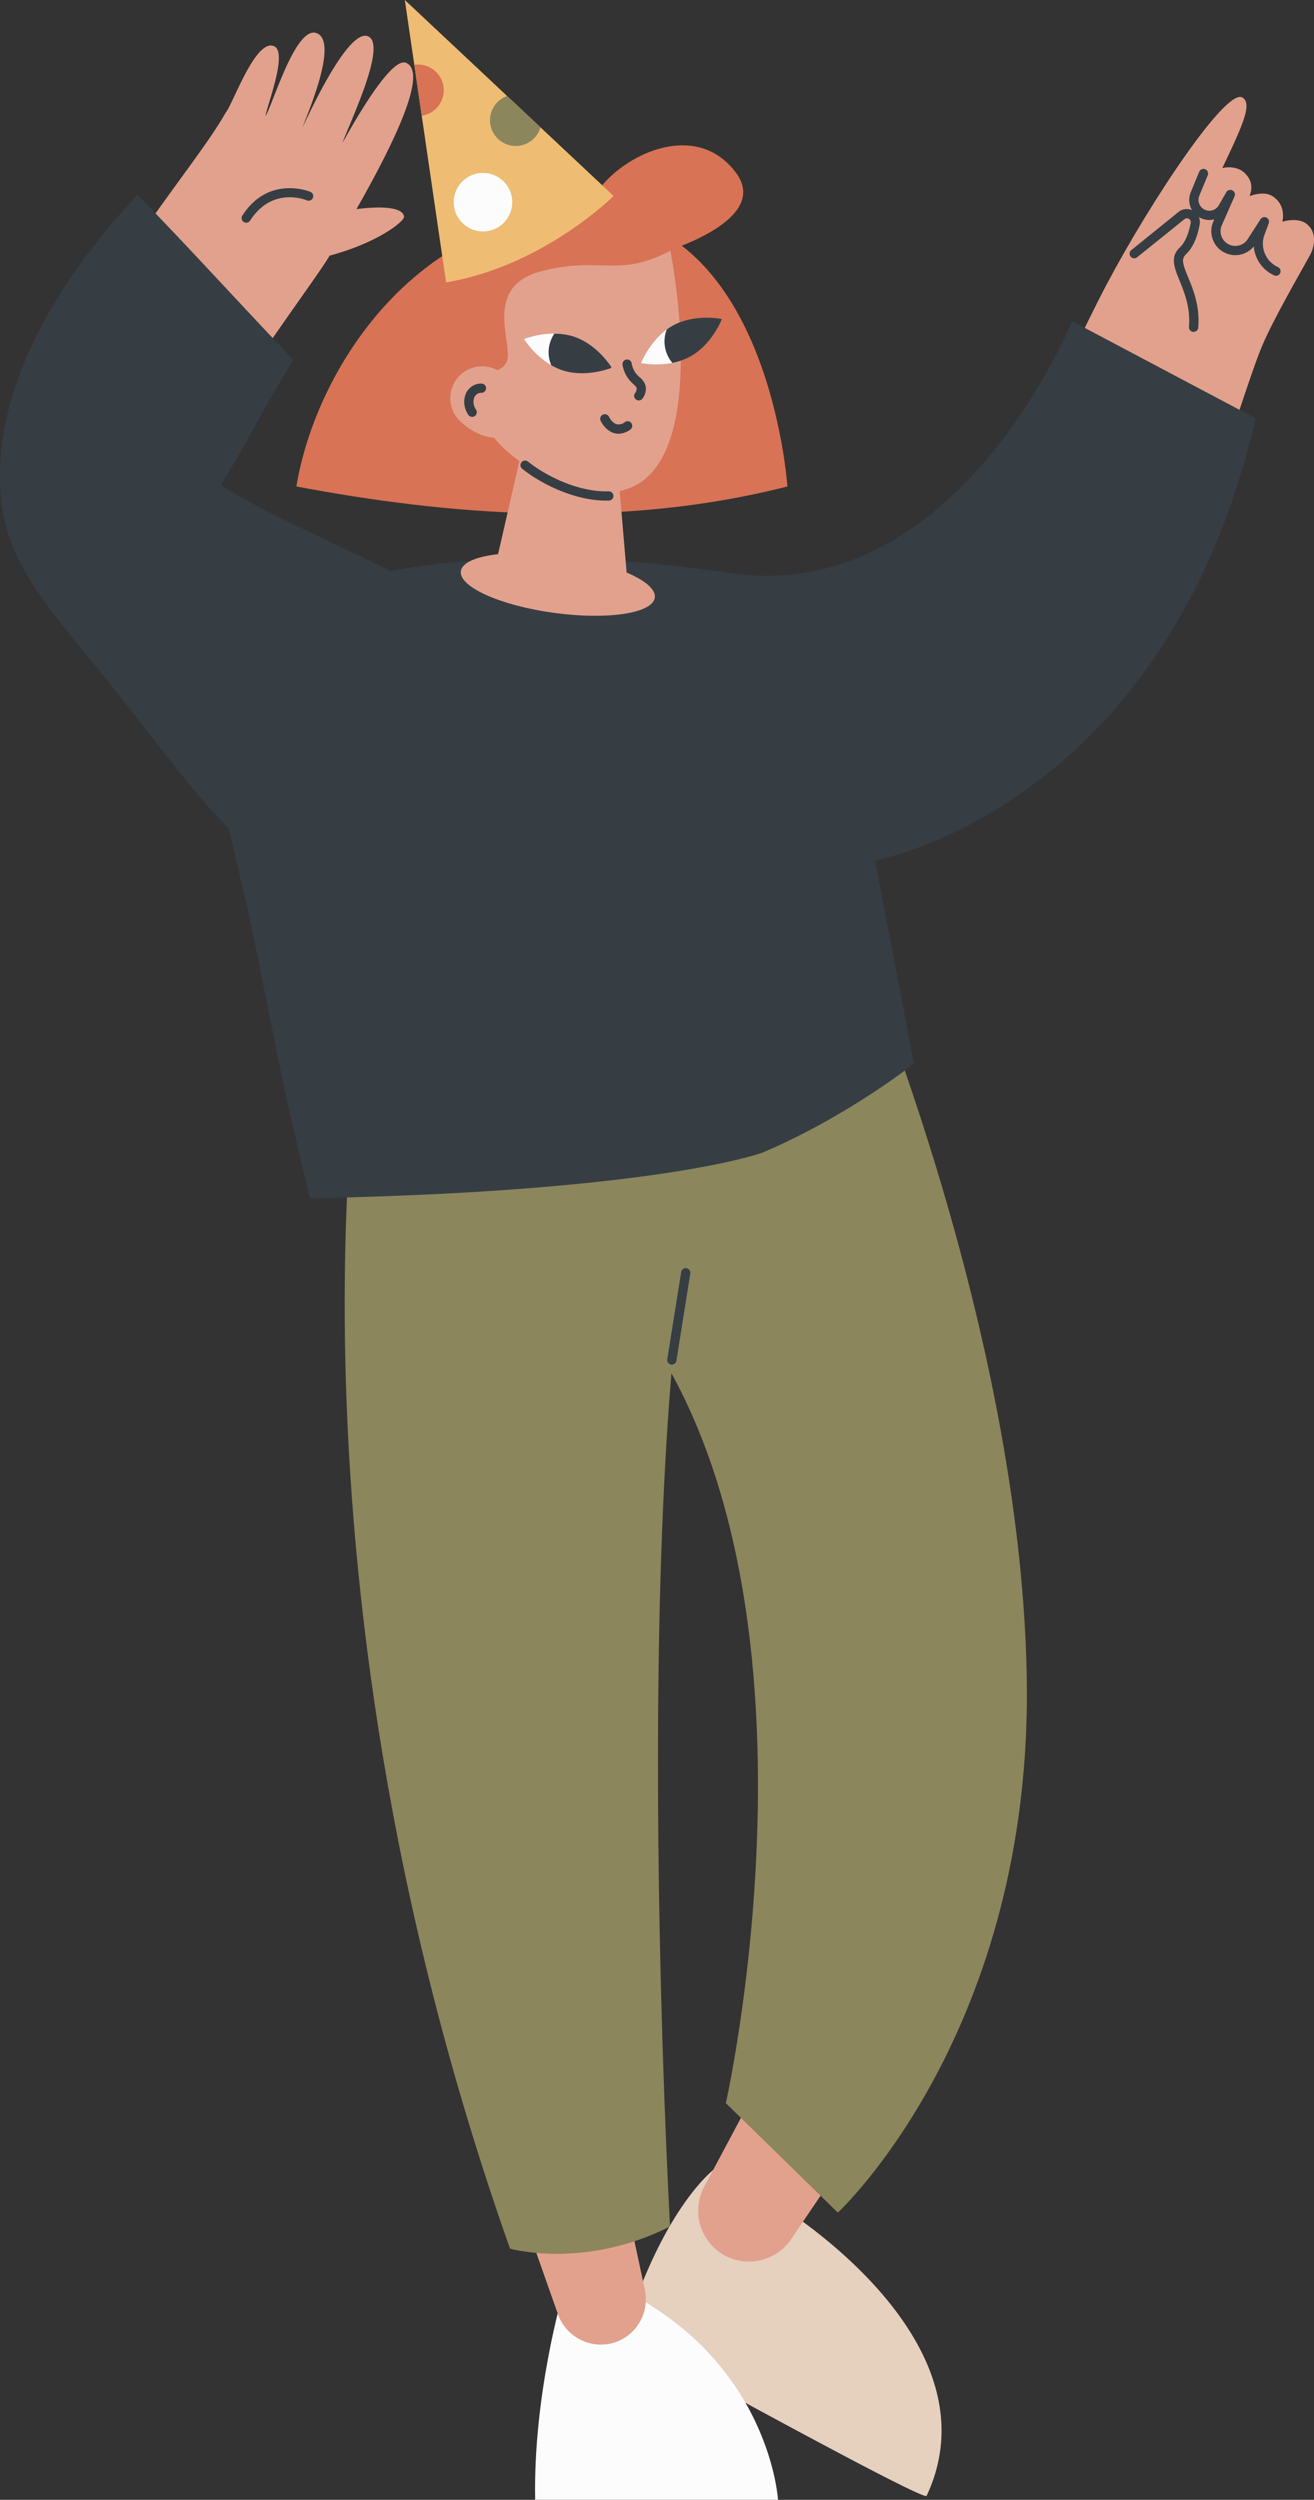 <svg xmlns="http://www.w3.org/2000/svg" width="567.74" height="1080" viewBox="0 0 567.74 1080"><rect x="0" y="0" width="567.74" height="1080" fill="#333333" stroke="none"/><g id="Слой_2" data-name="Слой 2"><g id="fiesta02_510978502"><g id="fiesta02_510978502-2" data-name="fiesta02_510978502"><path d="M310.39 935.71s-23 14.88-41 73.58q129.69 71.25 131 69a.11.11.0 0 0 0-.1 66.86 66.86.0 0 0 6-20.72c6.59-57-66-102.46-72.08-106.15z" fill="#e6d0be"/><path d="M331.36 893.94l-27.12 50.83a22 22 0 0 0 9.3 29.85h0a22 22 0 0 0 28.27-7.2l24.74-36.56z" fill="#e2a18d"/><path d="M362 387.38s78.4 174.76 81.62 336.1C446.71 877.57 362 955.91 362 955.91l-48.38-47.28s57.1-253.54-60.32-363.46L237.64 402.63z" fill="#8b865c"/><path d="M243.43 990.08s-13.11 44-12.2 89.92H336.16s-3.31-58-65.45-89.92z" fill="#fcfcfc"/><path d="M223.51 950.09c.66 1.72 11.55 32.66 17.51 49.58a19.72 19.72.0 0 0 24.26 12.44l.49-.16a19.66 19.66.0 0 0 12.82-22.86l-10.93-50.94z" fill="#e2a18d"/><path d="M220.37 971.5s32.21 9.08 69.14-9.6c0 0-18.82-336 15-464.47l-11.72-88.22-134.64 22.7S113.61 669.64 220.37 971.5z" fill="#8b865c"/><path d="M290.29 589.53h-.32a2 2 0 0 1-1.66-2.29l6-37.68a2 2 0 0 1 3.95.63l-6 37.68A2 2 0 0 1 290.29 589.53z" fill="#363e44"/><path d="M372 375.17c38.85-22.86 155-82 129.68-130.48-21-40.12-131.58 22.44-171.64 42.64z" fill="#e2a18d"/><path d="M412.86 262.11s47.4-105.44 65.33-139.31C497 87.24 530 37.47 536.91 42.18c3.93 2.68.84 10.39-8.81 30.47 1.51-.53 6.45-1 9.69 2.09 4.79 4.56 2.17 9.44 2.15 10 .49-.22 6.26-2.43 10 .09 4.2 2.82 4.89 7.06 4.16 11 1.24-.51 6.88-1.79 10.33.8 4.5 3.37 3.81 9.54 1.58 13.61-4.09 7.46-15.78 27.55-20.6 39C535.9 171.63 512.91 256 490.61 284.8 473.44 258.32 412.86 262.11 412.86 262.11z" fill="#e2a18d"/><path d="M515.71 143.38h-.16a2 2 0 0 1-1.83-2.15c.67-8.35-1.94-14.72-4-19.84-2.3-5.59-4.28-10.42.0-14.43 2.21-2.07 3.84-5.76 4.75-10.69a1.61 1.61.0 0 0-.78-1.7 1.66 1.66.0 0 0-1.93.13l-20.37 16.4a2 2 0 1 1-2.51-3.11L509.2 91.57A5.67 5.67.0 0 1 518.34 97c-1.07 5.85-3.07 10.19-5.94 12.88-2.07 2-1.42 4.17 1 10 2.15 5.23 5.08 12.38 4.33 21.68A2 2 0 0 1 515.71 143.38z" fill="#363e44"/><path d="M551.28 119.12a2 2 0 0 1-.83-.18 15.1 15.1.0 0 1-8.73-12.47 10.36 10.36.0 0 1-17.46-10.8l.4-.9a8.66 8.66.0 0 1-10.17-11.7l3.64-8.86a2 2 0 1 1 3.7 1.52l-3.65 8.86a4.69 4.69.0 0 0 8.4 4.12L529.87 83a2 2 0 0 1 3.56 1.8l-5.52 12.51a6.37 6.37.0 0 0 3.41 8.46 6.37 6.37.0 0 0 7.77-2.45l5.55-8.63a2 2 0 0 1 3.55 1.78l-1.83 4.89a11.1 11.1.0 0 0 5.76 14 2 2 0 0 1-.84 3.82z" fill="#363e44"/><path d="M108.08 397.25 83.54 292.69c43.7-61.34 165.8-55 231.87-45.13 98.26 14.65 147.8-108.81 147.8-108.81l79.31 42c-39 168.74-164.44 190.94-164.44 190.94l16.78 87.85c-13.26 10.29-38.48 27.07-65.44 38.43.0.0-44.69 16.79-195.56 19.73l-10.51-44.84z" fill="#363e44"/><path d="M378.07 371.73a2 2 0 0 1-2-1.66l-1.88-10.79a2 2 0 1 1 3.93-.69l1.88 10.8a2 2 0 0 1-1.62 2.31A2.07 2.07.0 0 1 378.07 371.73z" fill="#363e44"/><path d="M17.45 176c12-26.22 12.64-30.69 46.29-78.88C78.06 76.63 91 60.27 97.47 48.72c3.06-3.45 12.87-32.12 20.89-28.78 6 2.49-2.49 24.29-3.7 30.23 3-4.19 13.12-39.63 22.29-35.8 9.53 4-4.65 36-6.17 40.52.3-.26 18.8-42.34 28-39.28 9 3-7.87 37.75-10.83 46.17 3.82-6.81 20.78-37.45 27.5-34.63 10.38 4.34-7.94 39.44-21.44 63.2 13.08-1.68 20.37-.24 20.56 3.35.1 1.82-10.94 11.06-32.16 16.74-5 8.86-37.91 52.19-54.14 82.05-22.65 9.23-40.76 24.4-63.41 33.63A46.6 46.6.0 0 1 17.45 176z" fill="#e2a18d"/><path d="M106.39 96.22a2 2 0 0 1-1.08-.32 2 2 0 0 1-.6-2.76c11.42-17.78 29.34-10.3 29.51-10.22a2 2 0 0 1-1.58 3.67c-.64-.27-15-6.15-24.57 8.71A2 2 0 0 1 106.39 96.22z" fill="#363e44"/><path d="M126.73 155.45c-26-27.31-43.3-46.63-67.28-71.27C20.15 126.14-5 174 .84 218.51c3.06 23.25 16.94 40.54 37.7 65.79 36.33 44.19 54.71 74.5 80.19 89 20.9-24.57 93.26-84.6 99.25-95.92-22.3-15.7-26.64-19.32-55.95-34-12.6-6.3-55.65-25.54-66.61-34C106.07 192.65 116.07 172.2 126.73 155.45z" fill="#363e44"/><path d="M128.06 210.17c64.84 12.21 138.69 18.71 212.15.0.0.0-8-120.68-90.85-118.2C180.26 94 136.66 158.31 128.06 210.17z" fill="#d87355"/><path d="M217.87 108.33s30.52-15.41 43.43-29.56S302 53.32 317.94 74.55s-33.13 35-33.13 35z" fill="#d87355"/><path d="M213.62 246.32 227.56 185.48 266.75 200.47 270.94 249.55 213.62 246.32z" fill="#e2a18d"/><path d="M282.93 258.2c-.93 6.79-20.45 9.73-43.59 6.57s-41.15-11.24-40.22-18 20.44-9.73 43.59-6.57S283.86 251.4 282.93 258.2z" fill="#e2a18d"/><path d="M289.64 108.33s17.91 88.47-17.48 102.5c-21.41 8.49-49.35-10.46-57.91-20.78s-9.71-31.17-9.71-31.17 9.51 4.6 14-1.8-11.26-32.9 15.12-39.83S266.3 120.43 289.64 108.33z" fill="#e2a18d"/><path d="M261.82 216.28c-13.14.0-27.58-6.84-36.28-13.82a2 2 0 0 1 2.49-3.12c8.42 6.75 22.46 13.34 34.93 12.93a2 2 0 1 1 .14 4C262.67 216.28 262.25 216.28 261.82 216.28z" fill="#363e44"/><path d="M219.42 163.81c4.37 6.22 6.15 19.49-.07 23.86s-18.11-1.8-22.48-8a13.78 13.78.0 0 1 22.55-15.83z" fill="#e2a18d"/><path d="M239.44 144.11c.07.17.0.35.07.52h0a43.8 43.8.0 0 1 0 7.85 22.52 22.52.0 0 1-.91 2.95c-.18.78-.35 1.52-.56 2.27a36.44 36.44.0 0 1-11.58-11.21A38.48 38.48.0 0 1 239.44 144.11z" fill="#fcfcfc"/><path d="M247.78 145.38c9.53 3.11 15.42 11.74 16.36 13.21L264 159c-1.87.7-11.55 4-20.92 1a26.23 26.23.0 0 1-4.89-2.22 14.87 14.87.0 0 1-.69-2 14.31 14.31.0 0 1 2-11.6A27.16 27.16.0 0 1 247.78 145.38z" fill="#363e44"/><path d="M290.48 148.76a12.19 12.19.0 0 1-.13 8.05 37 37 0 0 1-13.35.05s3.47-8.89 11.06-14.5C289.35 144.19 289.9 146.67 290.48 148.76z" fill="#fcfcfc"/><path d="M290.51 156.77a14.32 14.32.0 0 1-2.44-14.4 24.1 24.1.0 0 1 2.71-1.74c9.64-5.25 21.12-2.79 21.12-2.79s-4.15 11-13.79 16.24A26.75 26.75.0 0 1 290.51 156.77z" fill="#363e44"/><path d="M204 180.09a2 2 0 0 1-1.64-.86 9.35 9.35.0 0 1-.86-1.51 9.55 9.55.0 0 1-.61-6.52 7.36 7.36.0 0 1 4-4.85 7.07 7.07.0 0 1 3.19-.64 2 2 0 1 1-.13 4 3.1 3.1.0 0 0-1.38.28 3.41 3.41.0 0 0-1.82 2.28 5.58 5.58.0 0 0 .39 3.78 5.9 5.9.0 0 0 .52.92 2 2 0 0 1-1.65 3.13z" fill="#363e44"/><path d="M276 173a2 2 0 0 1-1.65-3.13 3.13 3.13.0 0 0 .71-2.16c-.09-.5-.42-.84-1.33-1.69a15.87 15.87.0 0 1-2.53-2.81 14.12 14.12.0 0 1-2.23-5.67 2 2 0 0 1 3.94-.66 10.2 10.2.0 0 0 1.58 4.07 12.13 12.13.0 0 0 2 2.14A6.92 6.92.0 0 1 279 167a6.83 6.83.0 0 1-1.34 5.11A2 2 0 0 1 276 173z" fill="#363e44"/><path d="M267.29 187.39a7.1 7.1.0 0 1-1.88-.26c-3.84-1.06-5.73-5-5.93-5.43a2 2 0 0 1 3.63-1.67c.35.75 1.63 2.78 3.37 3.25a4.34 4.34.0 0 0 3.62-1 2 2 0 0 1 2.27 3.29A9 9 0 0 1 267.29 187.39z" fill="#363e44"/><path d="M265.12 84.66S234.93 114.9 192.74 122L182.22 50.05l-3.2-22L174.91.0l44.2 41.48L233.52 55z" fill="#efbc73"/><path d="M191.67 40a11.1 11.1.0 0 1-9.45 10l-3.2-22A11.08 11.08.0 0 1 191.67 40z" fill="#d87355"/><path d="M233.52 55a11.11 11.11.0 1 1-14.41-13.52" fill="#8b865c"/><circle cx="208.69" cy="87.34" r="12.65" transform="translate(-4.37 11.27) rotate(-3.06)" fill="#fcfcfc"/></g></g></g></svg>